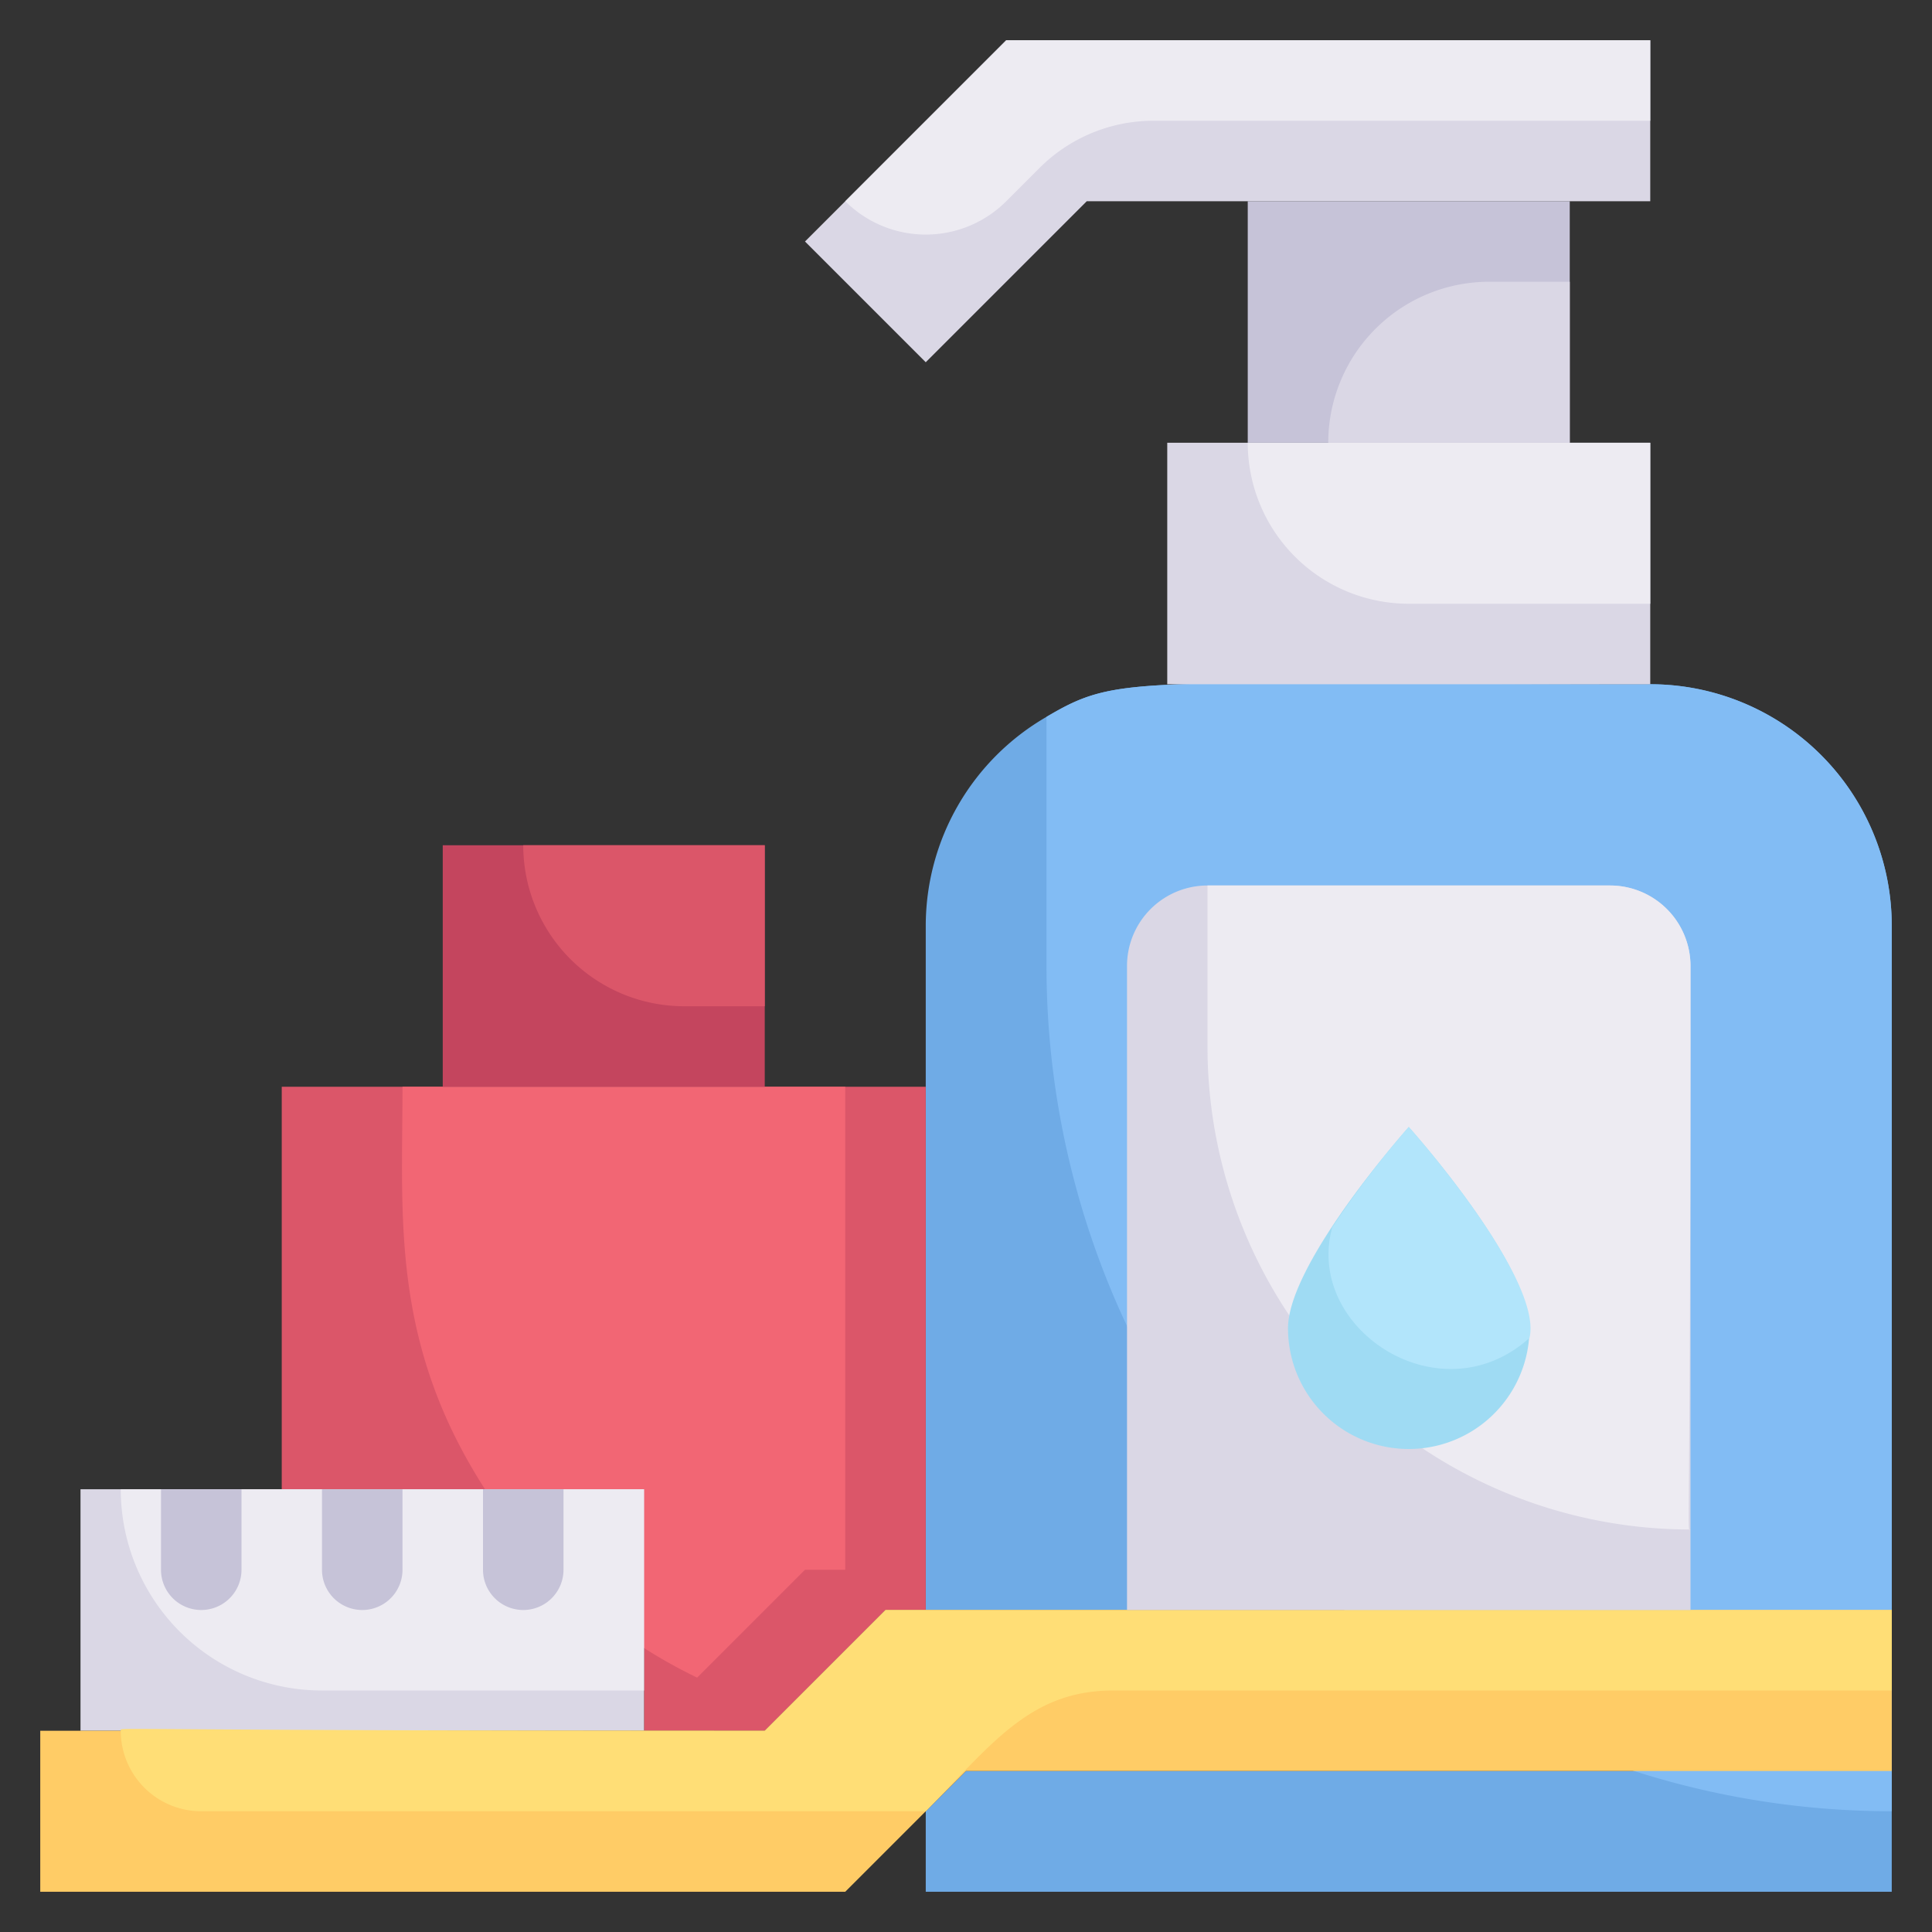 <svg xmlns="http://www.w3.org/2000/svg" viewBox="0 0 48 48"><rect x="0" y="0" width="48" height="48" fill="#333333" stroke="none"/><defs><style>.cls-1{fill:#6fabe6;}.cls-2{fill:#82bcf4;}.cls-3{fill:#dad7e5;}.cls-4{fill:#edebf2;}.cls-5{fill:#c6c3d8;}.cls-6{fill:#db5669;}.cls-7{fill:#f26674;}.cls-8{fill:#c4455e;}.cls-9{fill:#fc6;}.cls-10{fill:#ffde76;}.cls-11{fill:#9fdbf3;}.cls-12{fill:#b2e5fb;}</style></defs><title>toiletries</title><g id="toiletries"><polygon class="cls-1" points="47 44 47 47 23 47 23 45 24 44 47 44"/><path class="cls-1" d="M47,23V40H23V23a6,6,0,0,1,3-5.19c1.83-1.08,2.07-.81,15-.81A6,6,0,0,1,47,23Z"/><path class="cls-2" d="M47,23V45A21,21,0,0,1,26,24V17.81c1.83-1.08,2.07-.81,15-.81A6,6,0,0,1,47,23Z"/><rect class="cls-3" x="29" y="11" width="12" height="6"/><path class="cls-4" d="M41,11v4H35a4,4,0,0,1-4-4Z"/><rect class="cls-5" x="31" y="5" width="8" height="6"/><path class="cls-3" d="M39,7v4H33a4,4,0,0,1,4-4Z"/><polygon class="cls-6" points="23 27 23 40 22 40 19 43 16 43 16 37 7 37 7 27 23 27"/><path class="cls-7" d="M21,27V39H20l-2.68,2.68A12.91,12.91,0,0,1,12.05,37C9.7,33.35,10,30.25,10,27Z"/><polygon class="cls-3" points="41 1 41 5 27 5 23 9 20 6 25 1 41 1"/><path class="cls-4" d="M41,1V3H28.66a4,4,0,0,0-2.83,1.17L25,5a2.83,2.83,0,0,1-4,0l4-4Z"/><rect class="cls-8" x="11" y="21" width="8" height="6"/><path class="cls-6" d="M19,21v4H17a4,4,0,0,1-4-4Z"/><rect class="cls-3" x="2" y="37" width="14" height="6"/><path class="cls-4" d="M16,37v5H8a5,5,0,0,1-5-5Z"/><polygon class="cls-9" points="47 40 47 44 24 44 21 47 1 47 1 43 19 43 22 40 47 40"/><path class="cls-10" d="M47,40v2H27.66c-2.06,0-3,1.31-4.66,3H5a2,2,0,0,1-2-2c0-.1-.79,0,16,0l3-3Z"/><path class="cls-5" d="M6,37v2a1,1,0,0,1-2,0V37Z"/><path class="cls-5" d="M10,37v2a1,1,0,0,1-2,0V37Z"/><path class="cls-5" d="M14,37v2a1,1,0,0,1-2,0V37Z"/><path class="cls-3" d="M42,24V40H28V24a2,2,0,0,1,2-2H40A2,2,0,0,1,42,24Z"/><path class="cls-4" d="M42,24c0,14.74-.1,14,0,14A12,12,0,0,1,30,26V22H40A2,2,0,0,1,42,24Z"/><path class="cls-11" d="M38,33a3,3,0,0,1-6,0c0-1.37,2.12-4,3-5C35,28,38,31.34,38,33Z"/><path class="cls-12" d="M38,33.24c-2.22,2-5.6-.23-4.9-2.75A23.9,23.9,0,0,1,35,28C35.69,28.77,38.31,31.93,38,33.24Z"/></g></svg>